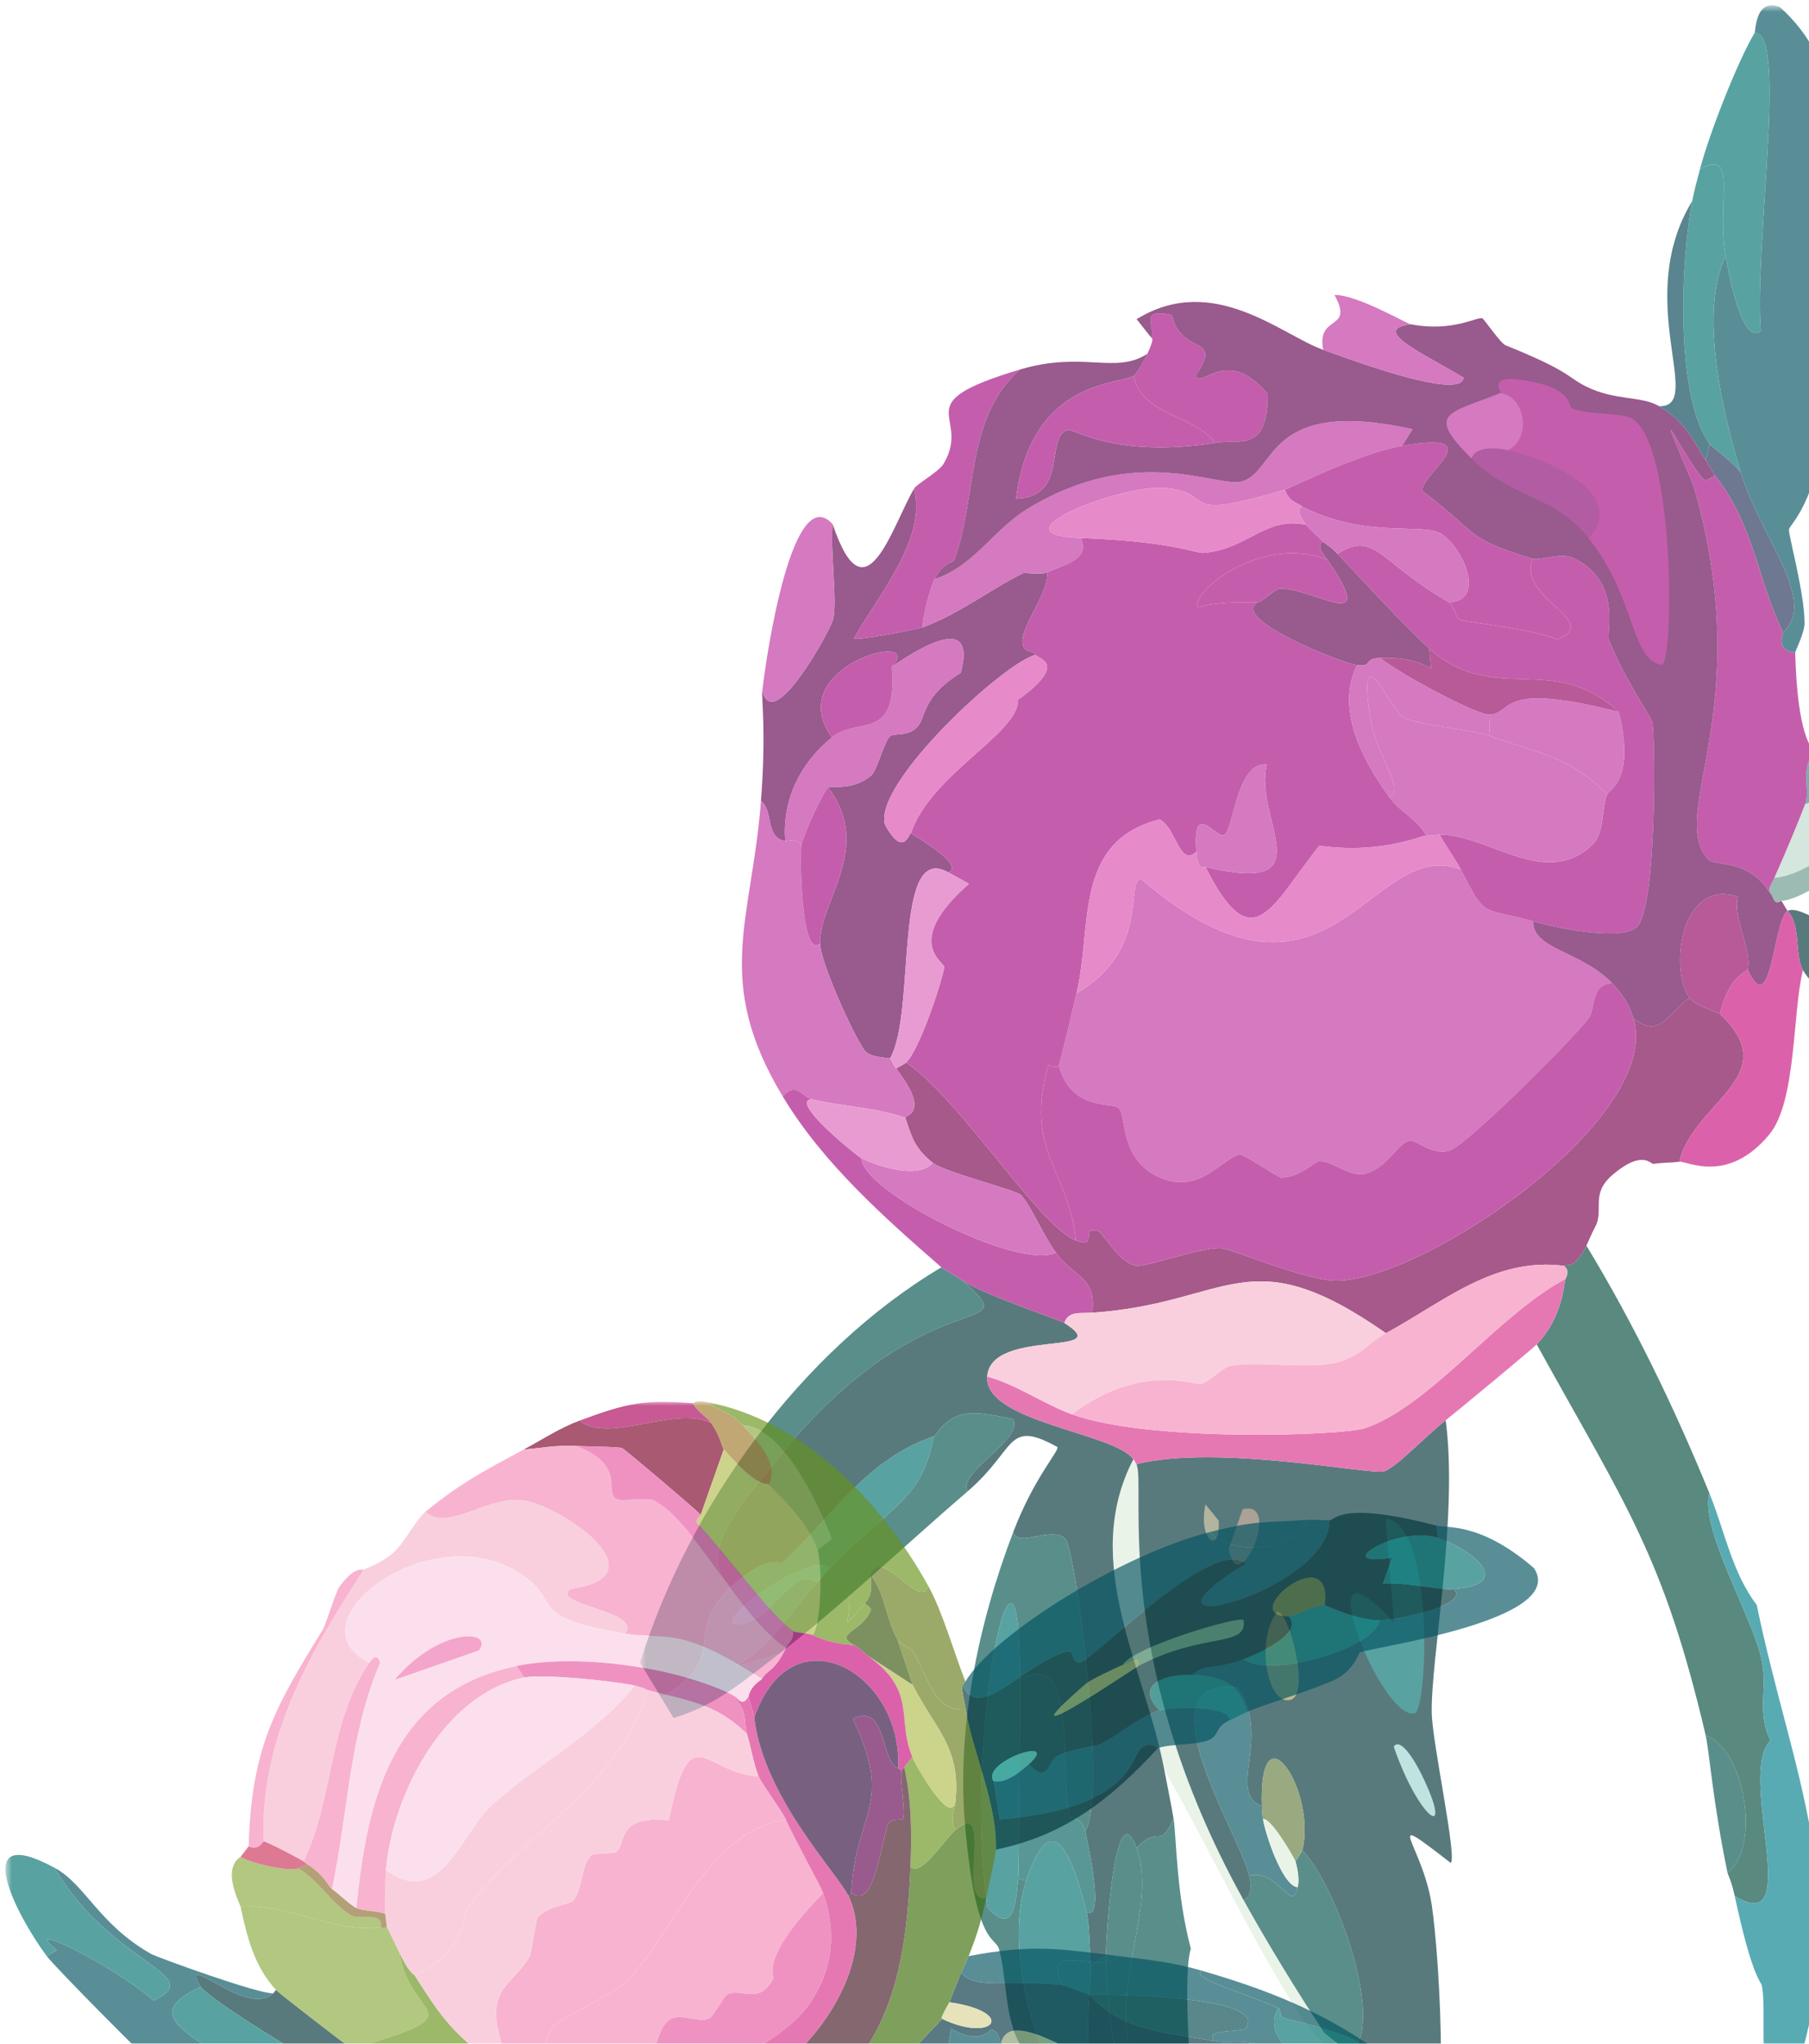<svg width="231" height="261" viewBox="0 0 231 261" fill="none" xmlns="http://www.w3.org/2000/svg">
<mask id="mask0_8_4" style="mask-type:luminance" maskUnits="userSpaceOnUse" x="81" y="0" width="261" height="298">
<path d="M81.733 0.68H341.08V297.325H81.733V0.68Z" fill="white"/>
</mask>
<g mask="url(#mask0_8_4)">
<g opacity="0.65">
<path d="M145.115 186.984C146.389 189.593 141.645 211.724 158.767 242.6C161.861 248.177 165.555 254.213 169.062 259.545C169.213 259.774 172.355 262.104 172.478 262.285C175.713 267.109 177.979 272.33 180.774 277.381L178.911 277.2C175.803 265.766 168.769 261.756 165.841 257.125C159.433 246.988 154.561 236.353 148.666 225.973C146.171 212.853 137.917 199.517 144.727 186.344C144.867 186.534 145.011 186.772 145.115 186.984Z" fill="#DEEDDC"/>
<path d="M254.157 88.346C252.928 89.807 250.473 93.966 249.317 94.788C247.148 96.332 234.882 100.908 230.497 102.72C231.258 100.755 229.786 98.76 231.614 95.912C231.821 95.591 236.141 91.815 237.232 90.748C237.434 90.551 242.205 88.683 242.417 88.475C243.184 87.719 250.406 73.608 257.614 75.302C258.31 81.134 244.144 97.041 254.157 88.346Z" fill="#2D8587"/>
<path d="M249.317 94.788C251.911 95.588 248.631 98.976 247.422 100.316C240.333 102.172 232.887 111.581 226.571 112.108C227.995 108.908 229.231 105.985 230.497 102.719C234.882 100.908 247.147 96.332 249.317 94.788Z" fill="#BDD9CB"/>
<path d="M247.422 100.316C243.923 104.194 232.219 114.646 227.485 115.055C227.289 115.072 226.863 115.618 226.457 114.804C225.417 113.72 226.111 113.14 226.571 112.108C232.886 111.58 240.333 102.172 247.422 100.316Z" fill="#65968B"/>
<path d="M202.577 159.078C208.673 169.127 213.836 179.823 218.279 190.686C217.067 195.18 223.521 206.006 224.875 211.63C225.821 215.568 224.239 218.584 226.088 222.274C221.713 226.614 230.537 247.687 221.513 242.124C221.115 240.264 220.639 239.37 220.599 239.179C224.975 235.691 222.709 223.302 217.807 221.614C212.411 198.598 207.539 192.179 196.231 171.688C199.723 167.999 199.685 163.75 199.905 163.327C200.575 162.043 199.703 161.795 199.768 161.659C199.852 161.488 201.157 162.118 202.577 159.078Z" fill="#00493A"/>
<path d="M218.278 190.686C220.234 195.469 221.114 200.705 224.324 204.961C228.769 226.462 236.7 241.672 229.4 264.473C223.54 270.142 225.812 257.449 224.977 253.59C224.848 252.992 223.746 252.554 221.513 242.125C230.537 247.686 221.713 226.614 226.088 222.274C224.238 218.584 225.821 215.569 224.874 211.63C223.521 206.006 217.066 195.18 218.278 190.686Z" fill="#007E8A"/>
<path d="M220.599 239.179C218.77 230.424 218.224 223.389 217.807 221.615C222.71 223.301 224.975 235.692 220.599 239.179Z" fill="#00524D"/>
<path d="M120.211 161.842C120.428 162.031 122.867 163.462 123.044 163.623C131.594 171.357 117.922 162.394 98.472 187.305C94.85 191.945 88.567 198.657 93.36 202.667C86.824 208.793 93.644 211.295 84.456 216.831C83.55 215.339 82.643 213.849 81.736 212.355C87.902 192.374 102.342 172.469 120.211 161.842Z" fill="#00524D"/>
<path d="M119.303 183.405C119.077 183.721 118.765 187.483 116.199 190.543C113.63 193.609 109.026 196.898 105.923 200.289C104.331 197.891 92.433 205.914 93.579 207.35C98.527 208.023 100.81 199.686 104.393 202.094C101.15 205.57 98.547 210.162 93.866 212.866C96.653 212.049 96.653 212.049 99.439 211.231C95.147 214.518 91.4 217.825 86.01 219.39C85.493 218.537 84.974 217.685 84.457 216.831C93.643 211.295 86.825 208.793 93.361 202.667C98.088 198.237 99.537 199.878 99.823 199.617C106.279 193.749 110.534 186.355 119.303 183.405Z" fill="#007070"/>
<path d="M135.905 168.941C142.801 173.326 126.476 169.538 126.063 175.796C125.679 181.61 142.201 182.933 144.727 186.344C137.917 199.517 146.172 212.853 148.667 225.973C149.063 228.054 149.505 230.169 149.856 232.254C148.017 236.373 148.107 232.893 145.129 236.002C142.443 228.634 141.231 246.88 141.227 249.753L139.308 250.92C139.107 249 139.156 245.857 138.759 244.249C141.048 245.202 139.073 236.202 138.573 233.857C141.393 229.418 137.387 197.754 135.993 196.465C134.264 194.865 129.956 197.684 129.38 195.668C132.059 188.65 135.227 185.373 135.031 184.793C128.441 181.169 129.876 185.029 123.577 190.438C122.052 188.17 130.793 183.778 129.364 181.232C124.295 180.198 121.983 179.676 119.303 183.405C110.533 186.354 106.28 193.749 99.824 199.616C99.536 199.877 98.088 198.237 93.36 202.668C88.567 198.656 94.851 191.945 98.473 187.305C117.923 162.394 131.593 171.357 123.044 163.622C126.089 165.513 135.319 168.568 135.905 168.941Z" fill="#003337"/>
<path d="M123.577 190.439C115.895 197.035 107.235 205.263 99.439 211.232C96.653 212.049 96.653 212.049 93.866 212.867C98.547 210.161 101.15 205.571 104.393 202.093C104.973 201.471 105.389 200.872 105.923 200.288C109.025 196.899 113.63 193.608 116.199 190.544C118.765 187.483 119.077 183.721 119.303 183.404C121.982 179.676 124.294 180.197 129.365 181.232C130.793 183.779 122.053 188.171 123.577 190.439Z" fill="#00524D"/>
<path d="M105.923 200.288C105.388 200.872 104.973 201.471 104.393 202.094C100.811 199.686 98.527 208.023 93.579 207.35C92.432 205.914 104.332 197.891 105.923 200.288Z" fill="#00969D"/>
<path d="M229.235 83.35C226.618 83.054 227.746 80.927 227.682 80.793C232.145 76.662 224.863 68.762 222.307 60.419C220.021 52.953 216.886 39.838 220.359 32.713C220.709 34.743 222.449 44.241 224.838 42.247C223.958 31.813 228.302 3.933 224.051 4.205C224.195 3.963 224.135 -0.362 227.305 0.915C235.278 8.165 233.421 16.245 233.682 17.177C233.937 18.077 236.723 20.669 237.591 27.934C238.506 35.589 233.483 44.523 233.325 45.409C233.266 45.738 234.325 49.535 233.875 52.078C231.55 65.239 228.565 66.805 228.443 67.635C228.354 68.241 230.438 75.761 230.434 79.558C230.431 80.853 229.229 83.151 229.235 83.35Z" fill="#005260"/>
<path d="M224.051 4.205C228.302 3.933 223.958 31.813 224.838 42.248C222.449 44.241 220.709 34.744 220.359 32.713C219.133 25.597 222.033 19.01 217.09 21.566C218.199 17.262 221.817 7.96 224.051 4.205Z" fill="#007070"/>
<path d="M220.359 32.712C216.886 39.838 220.022 52.952 222.308 60.419C221.654 59.326 218.468 56.94 218.31 56.719C213.859 50.508 214.616 33.36 216.086 25.678C216.375 24.166 216.714 23.024 217.09 21.567C222.032 19.011 219.132 25.596 220.359 32.712Z" fill="#007070"/>
<path d="M216.085 25.678C214.616 33.36 213.859 50.509 218.309 56.72C218.059 57.748 218.059 57.748 217.808 58.776C216.024 55.84 215.013 53.746 211.867 51.878C217.813 51.997 208.413 38.302 216.085 25.678Z" fill="#004254"/>
<path d="M222.308 60.419C224.864 68.763 232.144 76.662 227.681 80.792C224.268 73.59 224.031 67.136 218.973 60.694C218.391 59.735 218.391 59.735 217.808 58.775C218.059 57.748 218.059 57.748 218.309 56.72C218.468 56.942 221.653 59.326 222.308 60.419Z" fill="#202F55"/>
<path d="M233.791 118.228C239.607 120.039 248.981 123.323 255.057 123.694C263.663 124.218 261.571 122.9 263.715 122.811C264.727 122.768 267.784 121.978 275.387 121.848C265.651 129.598 269.141 127.482 277.103 130.436C281.521 132.078 287.943 133.376 291.631 135.618C289.901 139.04 284.873 136.61 284.985 140.531C279.823 138.642 277.461 138.436 281.285 144.528C281.02 149.95 271.499 134.823 255.859 129.335C253.387 130.515 267.48 138.891 266.255 141.403C265.695 141.058 256.373 136.998 254.228 136.016C252.715 135.324 249.821 138.463 235.7 127.136C235.741 128.643 235.741 128.643 235.781 130.151C234.244 128.388 231.063 125.416 230.229 123.894C229.12 121.871 230.012 118.2 228.263 116.334C229.464 115.652 232.451 117.811 233.791 118.228Z" fill="#003337"/>
<path d="M149.856 232.255C150.229 234.475 150.165 241.72 152.065 248.86C150.053 255.167 155.429 295.307 152.844 296.976C148.127 299.259 150.203 290.095 142.788 276.821C136.925 263.696 139.577 253.479 139.308 250.919L141.227 249.753C141.216 259.037 143.871 272.083 146.783 268.265C139.479 256.576 148.277 244.637 145.129 236.003C148.107 232.893 148.017 236.373 149.856 232.255Z" fill="#00524D"/>
<path d="M138.573 233.857C138.193 232.077 136.6 232.141 136.574 232.007C135.245 225.105 137.63 210.613 130.253 214.398C130.24 188.082 122.854 221.567 126.116 243.614C129.598 247.421 129.732 242.598 130.009 239.935C130.524 240.061 130.524 240.061 131.037 240.186C128.772 247.078 130.905 257.371 133.99 263.781C127.816 262.585 128.922 253.346 127.556 248.867C127.077 247.297 124.588 248.569 123.234 233.107C122.141 220.613 124.937 207.307 129.38 195.667C129.956 197.685 134.264 194.865 135.993 196.466C137.386 197.755 141.393 229.419 138.573 233.857Z" fill="#00524D"/>
<path d="M138.758 244.25C139.156 245.858 139.106 249 139.309 250.919C139.577 253.479 136.925 263.696 142.788 276.82C140.344 272.446 136.273 268.523 133.99 263.78C130.905 257.371 128.772 247.078 131.037 240.186C134.506 229.63 137.214 238.01 138.758 244.25Z" fill="#007070"/>
<path d="M138.573 233.857C139.073 236.203 141.049 245.203 138.758 244.25C137.214 238.01 134.506 229.63 131.037 240.186C130.523 240.061 130.523 240.061 130.009 239.935C130.141 238.665 130.255 218.043 130.253 214.398C137.63 210.613 135.245 225.105 136.574 232.007C136.599 232.141 138.193 232.077 138.573 233.857Z" fill="#006060"/>
<path d="M145.129 236.002C148.278 244.638 139.478 256.577 146.782 268.266C143.872 272.082 141.216 259.037 141.226 249.754C141.23 246.879 142.442 228.634 145.129 236.002Z" fill="#00524D"/>
<path d="M130.253 214.398C130.254 218.043 130.141 238.665 130.009 239.935C129.73 242.598 129.598 247.421 126.116 243.614C122.854 221.569 130.24 188.082 130.253 214.398Z" fill="#007070"/>
<path d="M165.688 241.021C165.992 240.256 165.66 238.467 165.413 237.687C165.685 237.393 166.284 236.351 166.304 236.271C170.68 240.924 177.028 258.383 172.477 262.285C172.356 262.103 169.212 259.773 169.063 259.545C165.556 254.212 161.86 248.177 158.768 242.6C160.073 242.316 159.675 240.179 159.52 239.516C163.316 238.68 165.008 244.496 165.688 241.021Z" fill="#00524D"/>
<path d="M161.14 230.652C161.157 231.199 161.192 231.77 161.277 232.32C161.537 233.994 163.674 240.758 165.688 241.022C165.008 244.496 163.316 238.679 159.521 239.515C158.277 234.179 145.38 214.194 158.041 215.463C162.426 221.911 156.589 228.919 161.14 230.652Z" fill="#005260"/>
<path d="M184.607 181.376C186.239 193.711 182.681 211.914 182.825 218.791C182.903 222.556 186.13 237.506 185.239 237.898C176.063 230.791 181.631 235.39 182.831 243.3C183.826 249.855 185.631 277.459 180.774 277.382C177.979 272.33 175.713 267.108 172.478 262.286C177.027 258.383 170.681 240.924 166.303 236.27C168.15 228.774 160.737 217.49 161.139 230.652C156.589 228.92 162.426 221.911 158.041 215.463C145.379 214.194 158.277 234.179 159.521 239.515C159.675 240.179 160.074 242.316 158.767 242.599C141.645 211.723 146.389 189.592 145.115 186.983C155.419 184.375 175.249 188.424 176.751 187.9C178.379 187.331 181.927 183.491 184.607 181.376Z" fill="#003337"/>
<path d="M176.913 193.93C183.218 194.35 182.326 218.406 180.644 218.803C176.26 219.837 166.192 193.955 178.013 207.269C177.462 200.599 177.462 200.599 176.913 193.93Z" fill="#007070"/>
<path d="M166.303 236.27C166.283 236.351 165.685 237.393 165.413 237.686C165.311 237.363 162.301 232.067 161.277 232.319C161.191 231.769 161.157 231.199 161.139 230.653C160.737 217.49 168.15 228.774 166.303 236.27Z" fill="#637B3C"/>
<path d="M163.12 205.812C164.688 205.928 167.4 216.55 164.723 217.096C161.751 217.7 160.299 209.304 163.12 205.812Z" fill="#9F9646"/>
<path d="M158.685 192.747C163.892 191.369 157.984 204.737 156.916 197.762L158.685 192.747Z" fill="#806F5E"/>
<path d="M177.972 223.053C178.846 221.794 180.733 224.877 181.845 227.266C185.629 235.402 181.105 232.184 177.972 223.053Z" fill="#9DD6CF"/>
<path d="M153.934 192.132C154.774 193.153 154.774 193.153 155.614 194.176C155.9 198.699 152.955 196.815 153.934 192.132Z" fill="#888D68"/>
<path d="M165.413 237.687C165.66 238.467 165.992 240.256 165.688 241.021C163.674 240.757 161.537 233.993 161.277 232.32C162.301 232.068 165.31 237.364 165.413 237.687Z" fill="#DEEDDC"/>
<path d="M115.704 135.689C122.813 140.591 132.625 156.569 137.387 158.411C140.337 159.552 137.796 156.617 140.139 157.176C140.889 157.356 142.66 161.115 145.04 161.641C146.211 161.899 153.309 159.263 155.935 159.399C157.245 159.467 166.747 163.576 170.715 163.552C181.933 163.484 212.372 142.755 208.577 130.044C211.933 132.721 212.893 129.475 215.748 127.439C216.497 128.447 219.451 129.321 219.609 129.471C228.049 137.405 216.193 140.729 214.452 148.361C213.313 148.499 212.46 148.452 211.117 148.637C210.821 148.677 209.691 146.761 205.864 150.077C203.065 152.503 204.831 154.52 203.719 156.633C203.16 157.696 203.007 158.16 202.577 159.077C201.157 162.119 199.852 161.488 199.768 161.66C190.824 160.464 184.281 166.309 176.975 170.255C159.249 157.869 157.129 166.444 139.491 167.639C139.981 162.935 137.3 163.332 134.829 159.965C133.211 157.757 131.613 153.891 130.361 152.611C129.737 151.972 120.579 149.681 119.111 148.503C116.861 146.695 116.417 145.297 115.615 142.748C115.504 142.396 118.944 142.255 114.425 136.467C114.817 136.179 115.359 136.004 115.704 135.689Z" fill="#77004B"/>
<path d="M106.342 66.961C110.481 79.385 113.8 67.452 116.712 62.413C118.408 68.738 112.172 75.989 109.053 81.51C109.166 81.94 117.42 80.27 117.836 80.114C122.724 78.282 126.176 75.414 130.693 73.178C130.829 73.112 132.948 73.428 133.709 73.098C134.113 75.513 129.977 80.389 130.616 82.418C130.933 83.426 132.032 83.026 132.226 83.628C128.114 84.666 111.321 100.268 113.034 105.356C115.384 109.681 116.118 106.312 116.313 106.429C117.88 107.376 123.148 110.6 121.088 111.406C113.933 107.366 117.052 129.229 113.648 135.188C113.538 135.053 111.074 135.121 110.37 134.114C108.902 132.017 104.772 122.914 104.713 120.48C104.585 115.173 111.593 108.266 105.758 100.584C106.196 100.248 108.944 101.092 111.33 98.949C111.962 98.382 112.913 94.762 113.613 94.061C114.148 93.525 115.924 94.197 117.2 92.758C118.273 91.548 117.71 88.982 122.68 85.926C124.697 78.422 117.896 82.404 113.885 85.141C118.44 80.27 99.64 85.07 106.236 94.165C102.169 97.478 99.854 102.173 100.278 107.416C97.622 106.914 98.828 103.534 97.17 102.3C97.864 93.242 97.216 89.374 97.349 88.184C98.673 93.878 105.834 80.808 106.346 79.216C107.005 77.164 105.932 69.592 106.342 66.961Z" fill="#620150"/>
<path d="M218.973 60.694C224.03 67.135 224.268 73.59 227.681 80.793C227.745 80.927 226.618 83.054 229.236 83.35C229.345 86.709 229.654 93.631 231.614 95.913C229.786 98.761 231.258 100.755 230.497 102.719C229.23 105.986 227.996 108.909 226.57 112.109C226.112 113.139 225.417 113.719 226.457 114.803C223.682 109.451 219.032 110.723 218.153 109.781C212.744 103.975 224.573 90.597 216.221 61.929C210.393 48.259 214.777 58.182 217.5 61.151C217.94 61.63 218.925 60.634 218.973 60.694Z" fill="#A40780"/>
<path d="M100.278 107.416C100.382 107.436 101.659 107.014 102.334 107.917C102.147 108.973 102.24 122.629 104.712 120.48C104.771 122.916 108.903 132.017 110.37 134.114C111.074 135.122 113.539 135.054 113.648 135.188C113.955 135.566 114.123 136.081 114.424 136.466C118.943 142.254 115.503 142.396 115.614 142.748C111.763 141.401 107.6 141.326 103.667 140.376C102.28 140.04 101.786 138.04 99.944 140.01C91.043 125.189 95.991 117.688 97.17 102.3C98.827 103.534 97.623 106.916 100.278 107.416Z" fill="#BF319F"/>
<path d="M228.262 116.334C230.012 118.2 229.12 121.87 230.229 123.894C228.868 129.268 229.426 140.683 225.917 144.898C220.606 151.278 215.43 148.244 214.452 148.362C216.193 140.728 228.049 137.406 219.609 129.47C220.861 124.427 223.077 124.148 223.17 123.804C226.23 130.646 226.453 117.359 228.262 116.334Z" fill="#C80E7D"/>
<path d="M103.667 140.375C100.663 140.593 109.511 147.674 109.997 147.911C110.114 152.198 130.165 162.303 134.829 159.965C137.299 163.333 139.981 162.934 139.491 167.638C137.827 167.751 136.473 167.395 135.905 168.942C135.318 168.567 126.089 165.514 123.043 163.623C122.866 163.462 120.429 162.031 120.21 161.842C112.865 155.437 105.051 148.515 99.945 140.011C101.786 138.039 102.281 140.041 103.667 140.375Z" fill="#A40780"/>
<path d="M130.229 47.196C123.223 53.387 124.82 63.651 121.831 71.559C121.735 71.812 120.355 71.882 119.341 73.947C118.884 74.878 117.784 78.742 117.835 80.115C117.419 80.271 109.167 81.94 109.053 81.511C112.172 75.99 118.408 68.739 116.711 62.412C117.071 61.791 119.887 60.247 120.479 59.248C124.219 52.944 115.283 51.66 130.229 47.196Z" fill="#A40780"/>
<path d="M155.175 56.555C152.288 52.853 145.946 53.139 144.734 48.015C145.196 47.729 146.186 45.893 146.515 45.181C147.579 42.884 146.979 43.225 147.016 43.125C147.588 41.623 145.332 39.333 149.631 40.224C150.879 45.601 156.366 42.56 152.626 48.036C153.611 49.559 156.68 44.196 161.878 50.295C161.924 57.828 158.324 56.063 155.175 56.555Z" fill="#A40780"/>
<path d="M106.342 66.961C105.932 69.592 107.005 77.164 106.346 79.216C105.834 80.808 98.673 93.879 97.349 88.184C97.912 83.133 101.273 61.285 106.342 66.961Z" fill="#BF319F"/>
<path d="M186.529 111.046C189.913 117.601 189.176 115.75 195.805 117.668C195.616 121.218 201.98 121.465 205.857 125.568C203.068 125.67 203.776 128.792 202.866 130.012C200.881 132.676 187.328 146.224 185.122 146.92C182.825 147.645 180.757 145.458 179.984 145.665C178.424 146.08 177.297 148.909 174.617 149.801C172.365 150.55 170.478 148.274 168.449 148.294C167.938 148.3 165.888 150.424 163.584 150.374C163.192 150.366 158.832 147.361 158.306 147.453C156.142 147.828 153.316 152.512 148.314 150.458C142.889 148.232 143.921 142.64 142.876 141.506C142.148 140.718 136.788 141.953 135.21 136.096C136.057 132.928 136.708 130.004 137.469 126.844C146.885 121.377 143.674 112.664 145.665 112.234C170.008 133.049 174.82 106.606 186.529 111.046Z" fill="#BF319F"/>
<path d="M135.211 136.095C136.787 141.952 142.148 140.718 142.876 141.507C143.921 142.64 142.888 148.232 148.315 150.459C153.316 152.512 156.143 147.827 158.307 147.452C158.832 147.362 163.192 150.366 163.584 150.375C165.888 150.423 167.939 148.3 168.449 148.295C170.477 148.274 172.364 150.55 174.616 149.8C177.297 148.908 178.424 146.08 179.983 145.664C180.756 145.459 182.824 147.644 185.123 146.919C187.328 146.223 200.88 132.675 202.867 130.012C203.776 128.791 203.068 125.671 205.857 125.568C207.145 126.932 208.021 128.184 208.577 130.044C212.372 142.755 181.933 163.483 170.715 163.552C166.747 163.576 157.245 159.467 155.935 159.399C153.308 159.263 146.209 161.899 145.04 161.64C142.66 161.115 140.889 157.355 140.139 157.176C137.796 156.618 140.337 159.552 137.387 158.411C136.397 149.182 130.784 147.184 133.863 136.038C133.881 135.974 135.095 136.531 135.211 136.095Z" fill="#A40780"/>
<path d="M185.058 76.921C185.528 77.19 185.978 78.95 186.418 79.16C186.998 79.436 195.328 80.213 198.878 81.657C204.663 79.325 193.727 76.492 195.678 71.345C196.682 71.65 199.303 70.517 200.874 71.252C207.132 74.18 205.135 80.877 205.423 81.621C207.367 86.658 210.772 91.41 210.999 92.241C211.346 93.517 211.659 116.158 208.962 118.429C206.846 120.21 198.63 118.485 195.804 117.668C189.175 115.75 189.912 117.601 186.53 111.046C185.734 109.505 184.64 108.097 183.81 106.57C190.204 106.605 197.458 113.633 203.386 107.809C204.88 106.34 204.48 103.416 205.211 101.448C205.406 100.922 208.884 99.568 206.692 90.917C198.136 83.082 190.85 90.257 182.524 82.838C179.615 80.246 174.027 74.149 170.78 70.712C175.662 67.698 175.966 71.721 185.058 76.921Z" fill="#A40780"/>
<path d="M179.045 56.936C173.464 57.917 164.845 62.303 164.062 62.536C149.742 66.812 155.725 62.869 148.598 62.301C143.325 61.88 126.298 68.316 138.048 68.711C139.101 71.403 136.384 71.936 133.709 73.097C132.948 73.428 130.829 73.112 130.693 73.179C126.176 75.415 122.724 78.281 117.836 80.115C117.784 78.743 118.885 74.879 119.341 73.947C124.168 72.453 127.005 67.573 131.034 65.092C145.153 56.399 155.414 62.393 158.602 61.476C163.064 60.193 161.674 50.672 180.381 54.812C179.713 55.873 179.713 55.873 179.045 56.936Z" fill="#BF319F"/>
<path d="M179.045 56.936C190.969 54.839 180.786 61.024 181.707 62.76C189.097 68.336 186.911 68.674 195.678 71.344C193.726 76.491 204.663 79.326 198.878 81.656C195.329 80.212 186.998 79.435 186.417 79.159C185.977 78.95 185.529 77.191 185.058 76.921C189.707 76.667 186.953 70.223 184.175 68.264C181.841 66.618 174.755 68.952 166.255 64.706C165.957 64.222 164.69 64.328 164.062 62.536C164.845 62.303 173.463 57.917 179.045 56.936Z" fill="#A40780"/>
<path d="M223.171 123.805C223.076 124.149 220.86 124.427 219.609 129.47C219.449 129.321 216.497 128.447 215.748 127.438C213.087 123.853 214.667 112.063 221.9 114.509C221.245 117.223 223.796 121.525 223.171 123.805Z" fill="#920061"/>
<path d="M146.515 45.182C146.186 45.894 145.196 47.728 144.734 48.015C142.939 49.126 131.622 48.487 129.743 63.688C136.456 63.48 133.432 55.926 136.239 54.927C137.15 54.602 142.164 58.588 155.175 56.555C158.324 56.062 161.924 57.828 161.878 50.294C156.68 44.195 153.611 49.558 152.626 48.035C156.366 42.56 150.879 45.602 149.631 40.224C145.332 39.334 147.59 41.622 147.016 43.126C146.08 41.944 146.08 41.944 145.143 40.762C154.927 34.714 163.719 42.842 168.968 44.672C171.423 45.53 186.631 51.306 186.888 48.231C181.248 44.875 175.043 42.119 180.114 41.403C185.434 42.456 188.636 40.411 189.284 40.647C189.499 40.726 191.604 43.834 192.255 44.095C200.46 47.4 200.126 48.132 202.422 49.3C206.216 51.232 209.544 50.5 211.867 51.879C215.012 53.747 216.024 55.839 217.808 58.775C218.391 59.735 218.391 59.735 218.974 60.694C218.926 60.634 217.939 61.63 217.5 61.151C214.776 58.182 210.394 48.259 216.222 61.928C224.574 90.596 212.744 103.975 218.154 109.78C219.031 110.723 223.683 109.451 226.458 114.804C226.863 115.618 227.288 115.072 227.486 115.055C227.874 115.694 227.874 115.694 228.263 116.334C226.452 117.359 226.23 130.646 223.171 123.804C223.796 121.524 221.246 117.223 221.9 114.508C214.667 112.063 213.087 123.852 215.748 127.438C212.894 129.474 211.934 132.722 208.576 130.044C208.022 128.184 207.146 126.932 205.858 125.568C201.98 121.464 195.615 121.218 195.804 117.667C198.63 118.484 206.846 120.211 208.962 118.43C211.659 116.158 211.346 93.516 210.999 92.24C210.774 91.41 207.367 86.659 205.423 81.62C205.135 80.876 207.132 74.179 200.874 71.252C199.303 70.516 196.682 71.651 195.678 71.344C186.912 68.672 189.096 68.336 181.707 62.76C180.786 61.023 190.968 54.839 179.044 56.936C179.712 55.874 179.712 55.874 180.38 54.811C161.675 50.671 163.063 60.194 158.603 61.476C155.415 62.392 145.152 56.399 131.034 65.092C127.006 67.574 124.168 72.454 119.342 73.947C120.355 71.882 121.735 71.812 121.831 71.559C124.82 63.651 123.223 53.387 130.23 47.196C138.32 44.78 142.375 47.851 146.515 45.182Z" fill="#620150"/>
<path d="M180.114 41.404C175.043 42.12 181.249 44.876 186.889 48.231C186.631 51.305 171.423 45.529 168.969 44.673C168.075 40.051 172.975 42.362 170.406 37.672C173.174 37.586 179.603 41.302 180.114 41.404Z" fill="#BF319F"/>
<path d="M202.849 68.739C207.973 62.957 197.494 58.708 192.521 57.504C195.516 56.239 194.969 50.639 191.582 50.195C191.868 50.08 189.39 47.388 196.002 48.823C200.894 49.884 200.373 52.032 200.64 52.133C203.301 53.14 207.066 52.587 208.476 53.501C213.902 57.025 213.746 84.285 212.241 84.92C208.105 84.197 209.03 76.493 202.849 68.739Z" fill="#A40780"/>
<path d="M144.734 48.014C145.945 53.139 152.288 52.853 155.176 56.554C142.165 58.589 137.15 54.602 136.24 54.926C133.432 55.926 136.457 63.48 129.742 63.688C131.622 48.486 142.94 49.125 144.734 48.014Z" fill="#A40780"/>
<path d="M192.522 57.504C197.494 58.708 207.974 62.957 202.85 68.738C198.302 63.033 193.304 63.907 187.908 58.556C188.455 56.902 191.244 57.194 192.522 57.504Z" fill="#890571"/>
<path d="M191.583 50.194C194.97 50.64 195.515 56.24 192.522 57.504C191.244 57.194 188.455 56.901 187.908 58.556C181.967 52.664 184.932 52.865 191.583 50.194Z" fill="#BF319F"/>
<path d="M166.782 67.013C167.26 67.62 168.38 68.585 168.975 69.182C168.091 69.615 168.802 70.472 169.502 71.489C160.75 68.047 151.591 76.17 153.046 77.546C156.034 76.697 159.06 76.993 160.548 76.927C157.156 79.12 171.451 84.694 173.296 84.942C170.535 90.438 173.886 96.914 177.367 101.729C178.887 103.832 180.88 104.455 182.143 106.707C181.44 106.717 176.283 109.126 168.483 108.002C162.392 115.569 160.004 122.865 153.934 110.713C169.448 114.406 160.04 104.679 161.754 97.645C157.831 97.236 157.55 106.213 156.286 106.658C155.207 107.037 152.235 102.065 152.768 108.794C150.539 110.754 150.208 105.667 148.062 104.65C136.987 107.486 139.53 118.294 137.47 126.843C136.708 130.003 136.056 132.927 135.211 136.095C135.094 136.53 133.88 135.973 133.863 136.038C130.784 147.185 136.398 149.182 137.387 158.41C132.626 156.569 122.812 140.59 115.704 135.689C117.316 134.221 120.143 125.851 120.578 123.535C120.694 122.913 115.162 120.378 123.726 112.867L121.087 111.407C123.148 110.601 117.88 107.377 116.312 106.429C118.874 98.81 130.08 93.705 130.012 89.352C136.614 84.614 132.374 84.084 132.227 83.629C132.032 83.028 130.934 83.427 130.616 82.418C129.978 80.389 134.112 75.513 133.708 73.098C136.383 71.936 139.102 71.403 138.047 68.712C149.266 69.088 152.855 70.678 153.648 70.614C159.35 70.15 161.539 65.907 166.782 67.013Z" fill="#A40780"/>
<path d="M136.868 180.613C146.85 184.234 171.572 183.32 174.282 182.396C182.692 179.532 191.266 167.893 199.906 163.328C199.686 163.75 199.722 168 196.23 171.688C195.71 172.238 186.166 180.145 184.608 181.377C181.928 183.492 178.378 187.332 176.752 187.9C175.249 188.425 155.42 184.376 145.116 186.984C145.012 186.772 144.868 186.534 144.726 186.344C142.201 182.933 125.678 181.61 126.062 175.797C129.786 176.798 133.324 179.328 136.868 180.613Z" fill="#D72F8A"/>
<path d="M135.905 168.941C136.472 167.396 137.828 167.75 139.49 167.638C157.129 166.444 159.249 157.869 176.974 170.254C174.764 171.448 173.828 173.12 170.9 173.945C167.388 174.934 160.873 173.788 157.172 174.406C156.204 174.568 154.3 176.578 153.336 176.737C152.448 176.882 145.578 174.04 136.868 180.613C133.324 179.326 129.786 176.798 126.062 175.796C126.476 169.538 142.801 173.326 135.905 168.941Z" fill="#F6B6CC"/>
<path d="M176.975 170.255C184.281 166.309 190.824 160.464 199.768 161.66C199.703 161.796 200.575 162.043 199.905 163.327C191.267 167.893 182.692 179.532 174.283 182.396C171.571 183.319 146.851 184.235 136.868 180.613C145.579 174.04 152.448 176.883 153.336 176.737C154.299 176.579 156.204 174.568 157.172 174.405C160.872 173.788 167.388 174.935 170.9 173.945C173.828 173.12 174.764 171.448 176.975 170.255Z" fill="#F58BB7"/>
<path d="M119.111 148.503C120.578 149.681 129.736 151.972 130.362 152.611C131.614 153.891 133.21 157.757 134.83 159.965C130.166 162.304 110.114 152.197 109.998 147.911C112.303 149.037 117.328 150.597 119.111 148.503Z" fill="#BF319F"/>
<path d="M121.088 111.407L123.726 112.868C115.162 120.378 120.694 122.914 120.577 123.536C120.142 125.851 117.317 134.222 115.704 135.69C115.358 136.003 114.817 136.179 114.425 136.466C114.124 136.08 113.956 135.566 113.648 135.187C117.052 129.23 113.933 107.367 121.088 111.407Z" fill="#DC66B8"/>
<path d="M103.668 140.375C107.6 141.326 111.762 141.401 115.614 142.747C116.417 145.298 116.861 146.695 119.11 148.503C117.329 150.598 112.302 149.037 109.997 147.911C109.512 147.674 100.664 140.593 103.668 140.375Z" fill="#DC66B8"/>
<path d="M105.758 100.584C105.046 101.132 102.531 106.799 102.334 107.918C101.659 107.014 100.382 107.435 100.278 107.415C99.854 102.172 102.169 97.479 106.235 94.166C109.581 91.44 114.669 94.851 113.885 85.142C117.897 82.403 124.697 78.422 122.679 85.927C117.71 88.983 118.273 91.548 117.199 92.758C115.923 94.196 114.149 93.526 113.614 94.06C112.913 94.763 111.963 98.383 111.331 98.95C108.943 101.091 106.195 100.247 105.758 100.584Z" fill="#BF319F"/>
<path d="M132.227 83.628C132.375 84.084 136.613 84.614 130.012 89.351C130.081 93.704 118.875 98.81 116.312 106.428C116.119 106.312 115.383 109.68 113.035 105.356C111.32 100.268 128.115 84.666 132.227 83.628Z" fill="#D94BAC"/>
<path d="M104.713 120.48C102.239 122.629 102.147 108.973 102.334 107.917C102.531 106.798 105.046 101.132 105.758 100.584C111.593 108.266 104.585 115.173 104.713 120.48Z" fill="#A40780"/>
<path d="M113.885 85.141C114.669 94.852 109.581 91.441 106.236 94.165C99.64 85.07 118.44 80.272 113.885 85.141Z" fill="#A40780"/>
<path d="M152.768 108.794C152.979 111.456 153.883 110.612 153.934 110.713C160.003 122.865 162.392 115.569 168.483 108.002C176.283 109.126 181.44 106.717 182.142 106.708C183.175 106.693 183.716 106.569 183.81 106.57C184.639 108.097 185.734 109.505 186.528 111.046C174.819 106.606 170.007 133.049 145.666 112.234C143.674 112.664 146.886 121.377 137.47 126.844C139.53 118.294 136.987 107.486 148.062 104.65C150.208 105.668 150.539 110.754 152.768 108.794Z" fill="#D94BAC"/>
<path d="M190.156 93.96C196.005 96.115 200.376 96.485 205.211 101.447C204.48 103.415 204.881 106.339 203.385 107.809C197.457 113.633 190.205 106.605 183.809 106.57C183.717 106.569 183.176 106.693 182.143 106.707C180.88 104.455 178.888 103.831 177.367 101.729C179.617 101.115 175.733 96.296 175.068 92.182C173.131 80.183 177.588 90.486 179.043 91.518C180.501 92.554 188.044 93.181 190.156 93.96Z" fill="#BF319F"/>
<path d="M170.78 70.712C174.026 74.149 179.616 80.245 182.524 82.837C182.626 84.088 182.626 84.088 182.73 85.339C180.458 84.141 178.749 83.987 176.242 84.027C174.026 84.063 175.373 85.22 173.296 84.941C171.452 84.695 157.157 79.119 160.549 76.928C161.19 76.9 162.782 75.207 163.426 75.18C167.676 74.999 176.296 81.364 169.501 71.489C168.801 70.472 168.09 69.616 168.974 69.183C169.354 69.564 169.821 69.697 170.78 70.712Z" fill="#620150"/>
<path d="M206.693 90.917C208.885 99.568 205.406 100.922 205.211 101.448C200.377 96.485 196.006 96.116 190.157 93.96C190.213 92.612 190.213 92.612 190.27 91.264C193.283 90.974 191.297 86.952 206.693 90.917Z" fill="#BF319F"/>
<path d="M185.058 76.921C175.966 71.721 175.662 67.698 170.78 70.712C169.82 69.697 169.355 69.564 168.975 69.182C168.38 68.585 167.26 67.62 166.782 67.013C165.123 64.912 166.318 64.806 166.255 64.706C174.756 68.952 181.84 66.617 184.176 68.264C186.954 70.222 189.707 76.666 185.058 76.921Z" fill="#BF319F"/>
<path d="M182.524 82.838C190.849 90.256 198.136 83.082 206.693 90.916C191.297 86.952 193.284 90.974 190.269 91.264C188.663 91.419 178.404 85.868 176.243 84.027C178.749 83.987 180.459 84.142 182.731 85.339C182.627 84.088 182.627 84.088 182.524 82.838Z" fill="#920061"/>
<path d="M164.062 62.537C164.69 64.329 165.957 64.221 166.256 64.706C166.318 64.807 165.122 64.911 166.782 67.013C161.54 65.907 159.35 70.15 153.649 70.614C152.854 70.679 149.265 69.089 138.048 68.711C126.298 68.317 143.325 61.881 148.598 62.301C155.725 62.87 149.742 66.813 164.062 62.537Z" fill="#D94BAC"/>
<path d="M173.296 84.942C175.374 85.22 174.027 84.063 176.243 84.027C178.404 85.868 188.663 91.419 190.27 91.264C190.212 92.612 190.212 92.612 190.156 93.959C188.044 93.182 180.502 92.554 179.043 91.519C177.588 90.486 173.131 80.183 175.068 92.182C175.734 96.295 179.618 101.115 177.367 101.73C173.886 96.915 170.535 90.439 173.296 84.942Z" fill="#BF319F"/>
<path d="M153.934 110.713C153.883 110.613 152.979 111.455 152.769 108.794C152.235 102.065 155.207 107.038 156.286 106.658C157.55 106.213 157.831 97.237 161.754 97.645C160.041 104.679 169.449 114.406 153.934 110.713Z" fill="#BF319F"/>
<path d="M169.501 71.489C176.296 81.365 167.677 75 163.426 75.18C162.782 75.206 161.19 76.9 160.549 76.928C159.061 76.993 156.033 76.697 153.045 77.546C151.59 76.169 160.749 68.048 169.501 71.489Z" fill="#A40780"/>
</g>
</g>
<mask id="mask1_8_4" style="mask-type:luminance" maskUnits="userSpaceOnUse" x="0" y="178" width="199" height="163">
<path d="M0.693 178.944H198.013V340.803H0.693V178.944Z" fill="white"/>
</mask>
<g mask="url(#mask1_8_4)">
<g opacity="0.65">
<path d="M34.899 254.56C31.467 257.786 22.716 248.698 25.617 253.729C17.857 257.461 23.693 259.32 32.472 265.438C32.665 265.572 32.273 266.818 33.112 267.353C35.304 268.75 57.543 276.933 58.331 272.769C61.175 273.596 64.791 273.104 67.613 273.6C68.851 276.742 56.773 274.96 54.651 278.417C43.957 276.198 29.923 271.822 21.276 265.246C19.744 264.081 7.044 251.248 5.972 249.809C6.623 249.428 6.623 249.428 7.273 249.048C2.316 245.077 13.671 250.477 19.651 255.474C26.599 252.133 14.232 250.993 6.949 238.513C10.947 240.676 12.537 245.689 19.305 249.533C20.025 249.942 33.02 254.668 34.899 254.56Z" fill="#005260"/>
<path d="M34.898 254.56C35.071 254.338 35.071 254.338 35.242 254.117C35.66 254.569 43.827 260.884 44.969 261.676C52.012 266.56 61.059 271.513 69.721 268.148C70.41 268.505 71.704 269.204 72.276 269.422C73.648 269.95 75.693 270.218 77.188 270.404C74.252 272.666 75.2 273.65 78.465 274.233C77.266 275.294 78.688 275.729 78.662 275.804C76.975 280.721 69.403 285.141 66.072 288.357C63.002 291.32 59.426 300.033 57.163 295.26C58.879 293.868 60.74 290.126 61.8 289.292C64.7 287.006 73.352 283.193 77.361 276.566C77.272 274.161 75.626 275.898 74.048 277.181C73.799 276.953 73.153 276.549 73.162 276.494C73.273 275.837 75.379 273.296 69.823 275.317C69.239 272.872 69.428 273.918 67.613 273.6C64.79 273.104 61.175 273.596 58.331 272.769C53.297 271.305 28.804 257.23 25.617 253.729C22.716 248.698 31.466 257.786 34.898 254.56Z" fill="#003337"/>
<path d="M6.949 238.514C14.232 250.994 26.598 252.134 19.65 255.475C13.67 250.478 2.316 245.078 7.273 249.047C6.622 249.428 6.622 249.428 5.972 249.808C2.101 244.616 -4.142 232.518 6.949 238.514Z" fill="#007070"/>
<path d="M154.401 195.676C157.696 198.715 164.848 198.228 166.972 194.099C167.857 194.044 168.878 194.166 169.77 194.147C169.825 203.38 141.669 210.434 159.093 199.676C154.877 196.019 139.425 212.206 137.933 212.307C136.718 212.39 137.26 210.603 136.164 210.932C130.429 212.654 125.013 220.063 122.932 215.186C123.005 215.024 123.181 214.902 123.276 214.744C126.797 208.808 142.976 198.619 154.401 195.676Z" fill="#005260"/>
<path d="M158.828 211.88C161.565 214.333 175.307 210.853 176.161 206.912C178.2 206.932 187.807 205.011 185.637 202.931C193.647 202.315 187.821 197.812 183.62 196.4C183.523 195.615 183.523 195.615 183.424 194.829C184.771 195.18 189.029 194.357 195.875 200.249C200.319 206.947 175.051 210.376 173.683 211.015C173.453 211.121 172.848 213.52 170.148 214.649C165.851 216.448 161.904 217.493 159.273 218.608C158.232 214.977 156.077 214.103 152.297 213.896C153.684 212.409 155.361 213.292 158.828 211.88Z" fill="#005260"/>
<path d="M131.383 225.298C133.909 228.022 133.829 224.854 135.041 224.241C136.879 223.31 139.835 223.045 140.443 222.765C142.404 221.861 145.781 219.061 148.076 218.416C149.096 218.129 157.177 217.589 157.015 219.689C155.12 220.49 155.732 221.648 154.339 222.22C152.743 222.874 149.723 222.661 147.883 223.229C147.777 223.261 146.865 222.244 145.697 223.304C144.301 224.569 144.46 230.949 127.679 232.346L126.865 227.461C128.403 227.784 130.168 226.378 131.383 225.298Z" fill="#005260"/>
<path d="M152.297 213.896C156.077 214.103 158.232 214.978 159.272 218.607C158.505 218.932 157.781 219.364 157.015 219.688C157.177 217.59 149.095 218.13 148.076 218.416C144.751 215.159 148.787 213.704 152.297 213.896Z" fill="#007070"/>
<path d="M166.972 194.099C164.848 198.229 157.696 198.715 154.401 195.677C160.204 194.182 161.407 194.445 166.972 194.099Z" fill="#005260"/>
<path d="M164.522 206.377C165.548 206.365 168 204.916 169.138 205C169.5 205.027 173.047 206.883 176.16 206.912C175.307 210.853 161.564 214.333 158.827 211.88C160.918 211.029 166.536 208.6 164.522 206.377Z" fill="#007070"/>
<path d="M169.771 194.147C170.47 194.134 171.17 191.631 183.423 194.829C183.522 195.614 183.522 195.614 183.62 196.401C178.556 194.698 169.478 200.247 177.754 198.931L176.576 202.271C179.35 201.955 183.462 203.098 185.636 202.931C187.807 205.011 178.2 206.931 176.16 206.913C173.047 206.883 169.5 205.027 169.138 205.001C170.304 196.311 157.807 206.454 164.522 206.378C166.536 208.601 160.918 211.029 158.828 211.881C155.36 213.293 153.683 212.409 152.298 213.897C148.787 213.705 144.75 215.159 148.076 218.417C145.782 219.061 142.404 221.861 140.442 222.766C139.835 223.045 136.879 223.31 135.04 224.241C133.828 224.854 133.908 228.022 131.382 225.298C135.619 221.531 125.2 224.954 126.866 227.461L127.678 232.347C144.46 230.949 144.302 224.569 145.696 223.303C146.864 222.243 147.778 223.261 147.882 223.229C141.875 229.735 135.991 234.398 127.164 236.202C127.352 230.307 124.167 223.691 123.326 218.329C123.18 217.401 122.712 215.67 122.931 215.186C125.014 220.063 130.428 212.654 136.164 210.933C137.259 210.603 136.719 212.389 137.932 212.306C139.424 212.205 154.876 196.019 159.092 199.677C141.668 210.434 169.824 203.379 169.771 194.147Z" fill="#003337"/>
<path d="M183.621 196.4C187.822 197.812 193.646 202.315 185.637 202.931C183.462 203.097 179.35 201.955 176.577 202.272L177.753 198.932C169.478 200.248 178.557 194.699 183.621 196.4Z" fill="#007070"/>
<path d="M145.373 212.77C145.741 211.054 144.441 212.198 143.359 212.623C144.546 210.378 158.198 206.316 158.801 206.895C159.322 210.463 153.662 208.356 145.373 212.77Z" fill="#458266"/>
<path d="M169.137 205C168.001 204.916 165.549 206.366 164.521 206.378C157.807 206.454 170.305 196.311 169.137 205Z" fill="#476732"/>
<path d="M143.359 212.623C144.441 212.198 145.741 211.054 145.373 212.77C144.665 213.147 126.785 225.29 138.67 215.007C139.182 214.565 142.338 213.026 143.359 212.623Z" fill="#739451"/>
<path d="M131.382 225.298C130.168 226.378 128.402 227.784 126.865 227.461C125.2 224.954 135.62 221.532 131.382 225.298Z" fill="#3DAEA1"/>
<path d="M163.218 256.419C163.647 256.604 163.256 257.405 163.979 257.72C164.46 257.929 171.548 259.4 173.556 260.908C177.43 263.813 177.986 266.463 178.274 266.7C180.228 268.312 182.519 267.205 182.743 267.336C187.899 270.376 184.535 272.064 193.082 271.825C193.718 271.808 195.915 270.444 198.018 271.405C195.518 279.943 186.45 281.905 178.994 283.568C178.292 281.699 173.439 282.632 168.851 280.651C165.764 279.319 162.311 276.392 159.984 275.179C160.915 272.597 177.736 278.72 176.658 276.08C161.855 271.136 179.108 273.285 180.93 275.145C181.442 275.669 178.318 278.851 186.675 276.42C190.774 271.947 170.556 270.955 175.131 267.095C171.975 264.108 169.326 264.745 165.431 264.52C163.742 263.544 164.512 263.108 164.448 263.048C169.547 264.015 160.544 261.321 163.218 256.419Z" fill="#007070"/>
<path d="M127.862 260.854C134.572 264.499 139.578 273.162 142.354 271.406C144.901 270.581 144.457 269.018 141.493 269.319C141.081 264.655 145.581 273.307 149.228 268.947C149.446 269.059 149.297 269.206 150.112 269.634C155.514 272.478 157.522 272.655 157.897 272.847C158.913 273.369 158.733 274.526 159.985 275.179C162.312 276.393 165.765 279.318 168.852 280.651C173.438 282.631 178.293 281.699 178.993 283.569C177.405 283.923 175.301 287.093 164.654 283.771C165.425 281.703 157.645 276.627 153.969 273.341C151.122 275.825 155.278 277.534 153.137 279.43C150.972 280.65 134.493 274.493 133.293 270.747C130.922 279.378 124.373 265.718 120.645 263.754L121.453 259.065C125.249 261.291 126.376 259.146 126.658 259.21C127.61 259.425 127.544 260.681 127.862 260.854Z" fill="#005260"/>
<path d="M142.835 249.798C146.648 250.258 149.71 250.585 153.443 251.659C151.96 252.618 158.183 254.246 163.218 256.418C160.544 261.321 169.547 264.014 164.448 263.047C164.015 262.637 162.106 261.69 161.452 261.429C158.508 260.251 157.232 261.09 154.97 260.646C154.008 259.269 156.804 259.523 158.971 259.146C162.702 254.667 140.351 254.787 139.056 254.661C138.588 254.615 136.191 253.533 135.716 253.485C132.56 247.513 141.015 252.391 142.835 249.798Z" fill="#005260"/>
<path d="M153.443 251.66C175.719 258.076 175.657 264.216 193.082 271.825C184.535 272.064 187.899 270.376 182.743 267.337C182.519 267.205 180.229 268.312 178.274 266.701C177.986 266.462 177.43 263.813 173.557 260.908C171.549 259.401 164.461 257.929 163.979 257.72C163.257 257.405 163.647 256.604 163.218 256.418C158.183 254.246 151.961 252.618 153.443 251.66Z" fill="#005260"/>
<path d="M123.683 249.806C131.942 248.24 135.222 248.88 142.835 249.798C141.015 252.392 132.561 247.513 135.717 253.484C128.673 252.769 124.406 254.124 122.751 251.918C123.038 251.313 123.431 250.428 123.683 249.806Z" fill="#005260"/>
<path d="M122.751 251.919C124.406 254.124 128.674 252.769 135.716 253.484C136.192 253.533 138.588 254.616 139.056 254.661C143.419 259.597 149.5 259.573 154.97 260.645C157.232 261.089 158.508 260.252 161.452 261.429C157.904 262.572 157.904 262.572 154.358 263.715C158.668 266.18 164.459 264.464 165.431 264.521C169.326 264.747 171.975 264.108 175.131 267.095C170.556 270.955 190.774 271.947 186.675 276.42C178.318 278.852 181.442 275.669 180.93 275.145C179.108 273.285 161.855 271.136 176.658 276.081C177.736 278.721 160.915 272.597 159.984 275.18C158.734 274.527 158.914 273.369 157.896 272.848C157.522 272.656 155.514 272.479 150.112 269.635C156.632 271.511 156.632 271.511 163.151 273.385C169.776 273.659 150.147 268.655 149.35 268.333C140.574 264.793 129.207 255.701 127.862 260.855C127.544 260.681 127.611 259.424 126.659 259.209C126.375 259.145 125.25 261.292 121.452 259.064L120.644 263.755C120.411 263.632 118.359 265.333 116.078 262.332C117.023 261.228 120.131 258.073 120.298 257.813C126.896 260.981 129.943 256.959 121.23 255.7C121.334 255.525 122.176 253.135 122.751 251.919Z" fill="#003341"/>
<path d="M150.112 269.634C149.297 269.205 149.447 269.06 149.228 268.948C146.873 267.74 146.357 268.798 146.208 268.728C144.245 267.802 137.165 261.956 133.388 261.956C137.871 266.681 137.871 266.681 142.353 271.405C139.579 273.162 134.572 264.5 127.863 260.854C129.207 255.701 140.575 264.793 149.351 268.333C150.147 268.654 169.776 273.66 163.152 273.385C156.632 271.51 156.632 271.51 150.112 269.634Z" fill="#889C70"/>
<path d="M121.23 255.7C129.944 256.959 126.897 260.98 120.298 257.812C120.361 257.715 119.777 258.172 121.23 255.7Z" fill="#D8D497"/>
<path d="M154.969 260.646C149.5 259.572 143.419 259.598 139.056 254.662C140.351 254.787 162.701 254.667 158.971 259.146C156.804 259.524 154.009 259.268 154.969 260.646Z" fill="#00474C"/>
<path d="M25.617 253.729C28.803 257.23 53.298 271.305 58.331 272.769C57.542 276.933 35.305 268.75 33.111 267.353C32.273 266.818 32.665 265.573 32.473 265.438C23.693 259.319 17.857 257.461 25.617 253.729Z" fill="#007070"/>
<path d="M122.056 233.651C127.012 229.492 122.07 243.392 125.938 242.341C125.336 245.184 124.782 247.099 123.684 249.807C123.432 250.428 123.037 251.313 122.752 251.919C122.176 253.133 121.334 255.525 121.23 255.7C119.777 258.173 120.361 257.715 120.298 257.812C120.132 258.073 117.024 261.228 116.077 262.332C115.484 263.024 113.813 265.292 113.672 265.427C112.552 266.501 112.705 266.699 112.641 266.753C112.366 266.992 107.549 269.563 106.308 270.341C106.16 270.435 106.113 270.693 105.965 270.783C104.578 271.62 102.92 272.251 101.448 272.945C101.078 271.596 101.078 271.596 100.71 270.245C113.558 263.583 115.725 251.517 116.264 238.368C117.596 239.785 120.521 234.939 122.056 233.651Z" fill="#3B6C05"/>
<path d="M48.596 246.058C48.634 246.051 49.013 246.535 49.381 245.959C49.429 246.141 50.684 248.653 51.004 249.347C52.328 258.179 61.318 256.73 44.969 261.675C43.826 260.883 35.66 254.57 35.242 254.118C32.434 251.083 31.546 247.309 30.72 243.513C36.538 242.919 42.829 247.043 48.596 246.058Z" fill="#89A93C"/>
<path d="M118.555 202.567C117.377 205.707 112.655 197.404 111.189 201.096C111.525 204.104 110.586 204.403 110.454 204.78C109.313 206.02 109.313 206.02 108.171 207.262C109.107 202.499 107.681 200.332 106.227 196.532C104.41 191.784 99.902 182.21 94.827 182.002C93.023 180.147 91.975 180.248 90.062 179.008C102.547 181.299 112.591 191.803 118.555 202.567Z" fill="#679219"/>
<path d="M74.005 181.421C77.848 184.438 85.904 179.456 90.8 181.708C91.988 183.366 92.203 184.845 92.423 185.096C90.951 189.27 90.951 189.27 89.48 193.445C88.696 192.633 80.007 185.253 79.433 184.93C79.129 184.76 74.459 184.701 73.613 184.662C70.784 184.534 69.569 184.89 66.887 185.108C69.219 183.852 71.508 182.348 74.005 181.421Z" fill="#7B0026"/>
<path d="M123.326 218.329C124.167 223.691 127.353 230.307 127.165 236.202C127.141 236.941 126.253 240.866 125.939 242.341C122.071 243.393 127.011 229.493 122.055 233.651C121.197 232.797 121.897 231.126 122.005 230.066C122.719 223.125 119.407 220.822 116.547 215.189L114.63 209.443C114.911 209.945 116.287 210.458 116.619 210.99C118.535 214.053 119.205 218.682 123.326 218.329Z" fill="#657D18"/>
<path d="M118.555 202.567C120.321 205.754 121.875 211.166 123.275 214.744C123.182 214.902 123.005 215.024 122.931 215.186C122.711 215.67 123.181 217.4 123.326 218.328C119.205 218.683 118.535 214.052 116.619 210.99C116.287 210.459 114.91 209.944 114.63 209.444C113.099 206.715 113.082 203.634 111.189 201.096C112.655 197.404 117.377 205.707 118.555 202.567Z" fill="#657D18"/>
<path d="M30.717 237.128C32.222 238.067 37.297 239.072 38.083 238.599C40.774 240.168 42.31 243.215 45.035 244.709C45.839 245.151 49.041 244.131 48.595 246.057C42.829 247.043 36.538 242.92 30.719 243.512C30.606 242.992 28.269 238.743 30.717 237.128Z" fill="#89A93C"/>
<path d="M90.063 179.008C91.975 180.248 93.023 180.147 94.828 182.001C96.605 183.828 99.571 186.937 98.171 189.562C97.917 189.301 97.009 190.328 92.423 185.096C92.203 184.845 91.988 183.367 90.8 181.708C90.224 180.904 88.956 180.233 88.492 179.205C88.571 179.212 88.861 178.788 90.063 179.008Z" fill="#A07829"/>
<path d="M88.491 179.205C88.957 180.233 90.223 180.904 90.8 181.709C85.903 179.456 77.849 184.438 74.006 181.421C79.99 179.201 82.195 178.7 88.491 179.205Z" fill="#AA005B"/>
<path d="M51.003 249.347C52.187 251.916 52.874 252.143 52.969 252.292C56.681 258.16 57.813 259.468 63.189 263.779C64.538 264.862 66.226 266.367 67.61 267.215C67.709 267.275 68.489 267.507 69.722 268.147C61.059 271.514 52.013 266.56 44.969 261.676C61.319 256.731 52.327 258.179 51.003 249.347Z" fill="#679219"/>
<path d="M116.502 224.372C117.006 225.584 121.409 233.326 122.005 230.066C121.896 231.125 121.197 232.797 122.056 233.65C120.521 234.938 117.596 239.785 116.262 238.368C116.433 234.213 116.404 229.794 115.472 225.698C115.786 225.238 116.176 224.825 116.502 224.372Z" fill="#679219"/>
<path d="M106.227 196.532C107.68 200.332 109.108 202.499 108.171 207.262C109.312 206.022 109.312 206.022 110.453 204.78C110.433 204.839 111.352 205.215 111.165 205.688C110.099 208.41 106.268 208.626 109.129 210.134C108.888 210.003 106.644 210.142 103.776 208.811C105.012 206.906 104.933 199.554 104.411 197.958C105.319 197.244 105.319 197.244 106.227 196.532Z" fill="#679219"/>
<path d="M106.227 196.532C105.319 197.244 105.319 197.244 104.411 197.958C103.28 194.506 100.269 191.728 98.169 189.563C99.571 186.936 96.605 183.828 94.827 182.002C99.901 182.21 104.411 191.784 106.227 196.532Z" fill="#89A93C"/>
<path d="M114.63 209.444L116.547 215.189C113.723 213.348 113.723 213.348 110.899 211.508C110.312 211.083 109.724 210.456 109.13 210.133C106.268 208.625 110.098 208.411 111.166 205.689C111.352 205.216 110.432 204.839 110.454 204.78C110.586 204.403 111.524 204.105 111.188 201.097C113.082 203.633 113.1 206.715 114.63 209.444Z" fill="#365609"/>
<path d="M92.422 185.096C97.009 190.328 97.917 189.301 98.171 189.563C100.27 191.728 103.28 194.505 104.41 197.957C104.933 199.553 105.012 206.905 103.777 208.811C103.126 208.508 101.788 208.603 101.321 208.32C98.8 206.796 92.976 198.777 89.013 194.501C88.688 194.151 89.52 193.487 89.48 193.445C90.951 189.271 90.951 189.271 92.422 185.096Z" fill="#B1BB4C"/>
<path d="M116.547 215.189C119.407 220.822 122.719 223.125 122.005 230.066C121.409 233.326 117.007 225.583 116.502 224.371C114.446 219.433 117.146 216.046 110.898 211.509C113.723 213.349 113.723 213.349 116.547 215.189Z" fill="#B1BB4C"/>
<path d="M46.464 200.438C46.632 200.287 48.655 199.734 50.367 198.152C51.736 196.89 53.11 194.058 54.319 193.068C57.344 195.708 62.424 190.74 67.11 191.663C72.342 192.694 84.432 201.299 72.91 202.906C70.046 204.932 82.208 205.73 79.812 208.624C66.404 206.388 72.37 204.434 65.838 200.602C54.467 193.93 36.991 207.279 47.158 212.322C41.918 220.052 42.69 229.475 38.771 237.714C38.418 237.479 34.086 235.167 33.663 235.163C33.188 221.978 39.472 211.223 46.464 200.438Z" fill="#F6B6CC"/>
<path d="M66.886 185.107C69.569 184.891 70.784 184.534 73.614 184.662C79.96 187.171 77.148 190.266 78.65 191.413C79.161 191.802 82.598 191.195 83.462 191.607C88.426 193.969 94.512 206.634 100.389 210.433C98.861 213.57 98.169 213.057 97.297 214.411C86.525 207.401 85.038 209.495 79.812 208.625C82.208 205.73 70.045 204.931 72.91 202.906C84.432 201.298 72.341 192.694 67.11 191.663C62.425 190.741 57.344 195.709 54.318 193.069C58.862 189.346 62.032 187.722 66.886 185.107Z" fill="#F58BB7"/>
<path d="M46.464 200.438C39.472 211.223 33.188 221.978 33.663 235.163C33.562 235.162 33.111 236.369 31.747 235.802C32.111 223.115 35.146 217.974 41.238 208.077C41.618 207.459 42.851 203.302 43.347 202.625C45.378 199.85 46.323 200.565 46.464 200.438Z" fill="#F58BB7"/>
<path d="M31.747 235.802C33.111 236.368 33.562 235.162 33.662 235.163C34.085 235.167 38.418 237.479 38.77 237.714C38.926 237.816 39.057 237.956 39.213 238.058C38.893 238.379 38.505 238.344 38.084 238.598C37.297 239.071 32.222 238.066 30.717 237.128L31.747 235.802Z" fill="#CB3157"/>
<path d="M47.157 212.322C47.22 212.352 48.104 210.703 48.557 212.346C44.63 221.41 44.466 231.37 42.406 241.248C41.872 240.872 41.532 239.564 39.213 238.058C39.057 237.956 38.925 237.818 38.77 237.714C42.689 229.475 41.918 220.052 47.157 212.322Z" fill="#F58BB7"/>
<path d="M89.48 193.446C89.52 193.487 88.688 194.15 89.014 194.502C92.976 198.778 98.801 206.796 101.321 208.32C101.346 209.5 100.704 209.784 100.389 210.432C94.512 206.634 88.426 193.968 83.464 191.607C82.598 191.195 79.161 191.803 78.65 191.412C77.148 190.266 79.96 187.171 73.614 184.662C74.458 184.7 79.13 184.759 79.433 184.93C80.008 185.252 88.696 192.634 89.48 193.446Z" fill="#E757A2"/>
<path d="M97.297 214.411C98.169 213.057 98.861 213.57 100.389 210.433C100.704 209.785 101.346 209.501 101.321 208.321C101.789 208.603 103.126 208.509 103.777 208.81C106.645 210.141 108.888 210.002 109.13 210.134C109.725 210.455 110.312 211.082 110.898 211.509C117.145 216.046 114.446 219.433 116.502 224.371C116.176 224.825 115.786 225.238 115.472 225.698C115.361 225.861 115.172 226.006 115.128 226.141L114.686 225.797C115.301 213.667 101.181 205.474 96.317 219.322C96.269 218.885 95.549 216.759 95.58 216.622C95.888 215.199 97.221 214.529 97.297 214.411Z" fill="#C80E7D"/>
<path d="M100.349 232.383C101.676 235.29 104.82 240.894 105.117 241.761C96.776 250.29 99.029 252.149 98.713 252.739C96.933 256.07 94.631 253.894 92.968 254.657C92.371 254.931 91.259 257.354 90.564 257.751C89.323 258.461 86.736 256.925 85.407 257.999C84.003 259.135 84.172 261.047 83.101 261.881C81.256 263.313 79.199 262.777 76.865 266.254C75.988 267.562 80.571 268.001 72.276 269.423C71.704 269.203 70.411 268.505 69.721 268.147C68.488 267.507 67.708 267.275 67.609 267.215C70.027 265.713 68.792 260.977 70.724 258.645C71.129 258.155 78.868 254.242 80.003 253.091C85.521 247.501 90.537 233.567 100.349 232.383Z" fill="#F58BB7"/>
<path d="M77.187 270.403C79.574 270.698 83.879 270.759 85.83 269.319C98.898 269.875 113.305 252.654 108.358 242.152C108.53 241.931 108.53 241.931 108.702 241.71C111.597 243.983 112.361 235.916 113.387 232.943C113.658 232.16 115.247 232.464 115.303 232.303C115.706 231.135 114.783 227.194 115.129 226.14C115.173 226.007 115.361 225.86 115.471 225.698C116.405 229.794 116.433 234.212 116.263 238.368C115.725 251.518 113.558 263.582 100.71 270.246C97.341 271.992 82.247 274.908 78.466 274.232C75.199 273.65 74.251 272.667 77.187 270.403Z" fill="#431623"/>
<path d="M105.117 241.761C106.785 246.63 106.466 251.286 103.478 255.733C97.58 264.51 75.165 268.865 85.83 269.318C83.88 270.758 79.574 270.697 77.188 270.404C75.693 270.218 73.648 269.95 72.276 269.424C80.57 268.001 75.988 267.562 76.866 266.253C79.198 262.777 81.257 263.313 83.101 261.88C84.173 261.048 84.004 259.136 85.408 258C86.736 256.925 89.324 258.461 90.564 257.752C91.26 257.354 92.37 254.932 92.969 254.657C94.63 253.894 96.934 256.07 98.713 252.74C99.029 252.149 96.777 250.29 105.117 241.761Z" fill="#E757A2"/>
<path d="M81.043 215.253C82.284 215.52 82.627 215.82 82.712 215.841C79.139 228.168 66.92 233.992 59.668 243.672C59.325 244.129 59.86 248.844 52.969 252.293C52.875 252.143 52.188 251.916 51.004 249.347C50.684 248.653 49.429 246.141 49.381 245.96C49.361 245.883 49.28 244.965 49.184 244.388C49.139 244.112 49.224 239.397 49.28 238.789C56.263 243.897 58.833 234.123 62.805 230.509C68.633 225.208 76.041 221.521 81.043 215.253Z" fill="#F6B6CC"/>
<path d="M39.213 238.058C41.532 239.564 41.871 240.872 42.406 241.248C43.431 241.968 44.532 243.132 45.501 243.654C46.181 244.018 48.174 244.018 49.185 244.388C49.279 244.966 49.362 245.883 49.382 245.959C49.013 246.535 48.636 246.051 48.596 246.058C49.041 244.131 45.84 245.151 45.035 244.71C42.31 243.215 40.774 240.168 38.084 238.599C38.505 238.346 38.893 238.379 39.213 238.058Z" fill="#8B6D2D"/>
<path d="M95.579 216.622C95.55 216.759 96.269 218.885 96.317 219.322C97.446 229.471 107.015 239.302 108.358 242.153C113.305 252.654 98.898 269.875 85.83 269.319C75.165 268.865 97.579 264.51 103.478 255.733C106.466 251.286 106.785 246.63 105.117 241.761C104.821 240.895 101.675 235.29 100.35 232.383C99.771 231.115 97.279 227.871 96.861 226.835C96.225 225.263 95.894 223.127 95.385 221.434C94.893 219.798 95.635 218.755 93.566 216.475C94.37 216.874 94.741 218.059 95.579 216.622Z" fill="#D72F8A"/>
<path d="M65.966 212.755C66.457 213.491 66.457 213.491 66.948 214.229C56.784 216.305 50.18 228.967 49.28 238.79C49.224 239.398 49.139 244.111 49.184 244.389C48.175 244.018 46.181 244.018 45.502 243.653C46.856 229.647 50.191 215.985 65.966 212.755Z" fill="#F58BB7"/>
<path d="M79.812 208.624C85.039 209.496 86.525 207.402 97.297 214.411C97.221 214.53 95.887 215.2 95.579 216.622C94.74 218.059 94.369 216.874 93.565 216.475C86.389 212.922 73.88 211.135 65.965 212.755C50.191 215.984 46.856 229.648 45.501 243.654C44.531 243.132 43.432 241.968 42.407 241.248C44.467 231.37 44.631 221.41 48.556 212.346C48.103 210.703 47.22 212.352 47.157 212.322C36.991 207.279 54.467 193.93 65.837 200.602C72.369 204.434 66.404 206.388 79.812 208.624Z" fill="#FBCEE2"/>
<path d="M93.566 216.475C95.636 218.755 94.892 219.798 95.385 221.434C91.339 217.45 87.523 217.109 82.713 215.842C82.627 215.819 82.283 215.519 81.043 215.253C78.257 214.655 69.311 213.745 66.948 214.227C66.457 213.491 66.457 213.491 65.966 212.755C73.88 211.135 86.39 212.922 93.566 216.475Z" fill="#E757A2"/>
<path d="M50.424 214.505C56.186 207.684 63.188 208.123 61.128 210.768C55.776 212.637 55.776 212.637 50.424 214.505Z" fill="#EE75AF"/>
<path d="M114.686 225.797C112.42 225.087 113.258 217.301 108.913 219.538C114.261 230.686 109.222 231.321 108.702 241.71C108.53 241.931 108.53 241.931 108.358 242.153C107.016 239.302 97.446 229.471 96.317 219.322C101.181 205.474 115.301 213.667 114.686 225.797Z" fill="#2F0D3C"/>
<path d="M114.686 225.797L115.129 226.141C114.783 227.193 115.706 231.134 115.303 232.303C115.247 232.465 113.658 232.161 113.387 232.942C112.361 235.917 111.597 243.983 108.702 241.71C109.222 231.321 114.261 230.686 108.913 219.538C113.258 217.301 112.419 225.087 114.686 225.797Z" fill="#620150"/>
<path d="M96.861 226.836C97.279 227.872 99.771 231.114 100.35 232.384C90.538 233.568 85.52 247.5 80.003 253.092C78.868 254.241 71.13 258.156 70.725 258.645C68.793 260.977 70.027 265.713 67.61 267.216C66.227 266.368 64.538 264.861 63.188 263.78C65.963 262.816 62.043 258.873 63.847 254.718C64.422 253.398 66.867 251.368 67.627 249.856C67.835 249.441 68.472 245.156 68.607 244.944C69.457 243.61 72.825 243.089 73.124 242.781C74.447 241.421 74.138 238.024 75.576 236.888C75.918 236.618 78.387 236.761 78.719 236.493C79.965 235.492 78.626 231.75 85.397 232.464C88.154 218.77 89.897 226.537 96.861 226.836Z" fill="#F58BB7"/>
<path d="M82.712 215.842C87.523 217.11 91.339 217.45 95.384 221.435C95.894 223.127 96.224 225.263 96.86 226.835C89.896 226.537 88.154 218.77 85.396 232.463C78.626 231.75 79.964 235.491 78.719 236.494C78.386 236.761 75.918 236.618 75.576 236.887C74.138 238.023 74.447 241.421 73.123 242.782C72.824 243.089 69.456 243.611 68.607 244.945C68.472 245.155 67.835 249.441 67.627 249.855C66.867 251.367 64.42 253.399 63.847 254.719C62.043 258.874 65.963 262.817 63.188 263.779C57.812 259.469 56.68 258.161 52.97 252.293C59.86 248.845 59.326 244.129 59.668 243.671C66.92 233.991 79.139 228.169 82.712 215.842Z" fill="#F6B6CC"/>
<path d="M66.948 214.228C69.311 213.745 78.256 214.655 81.043 215.253C76.042 221.521 68.634 225.208 62.806 230.509C58.832 234.123 56.263 243.896 49.28 238.789C50.179 228.968 56.784 216.304 66.948 214.228Z" fill="#FBCEE2"/>
</g>
</g>
</svg>
